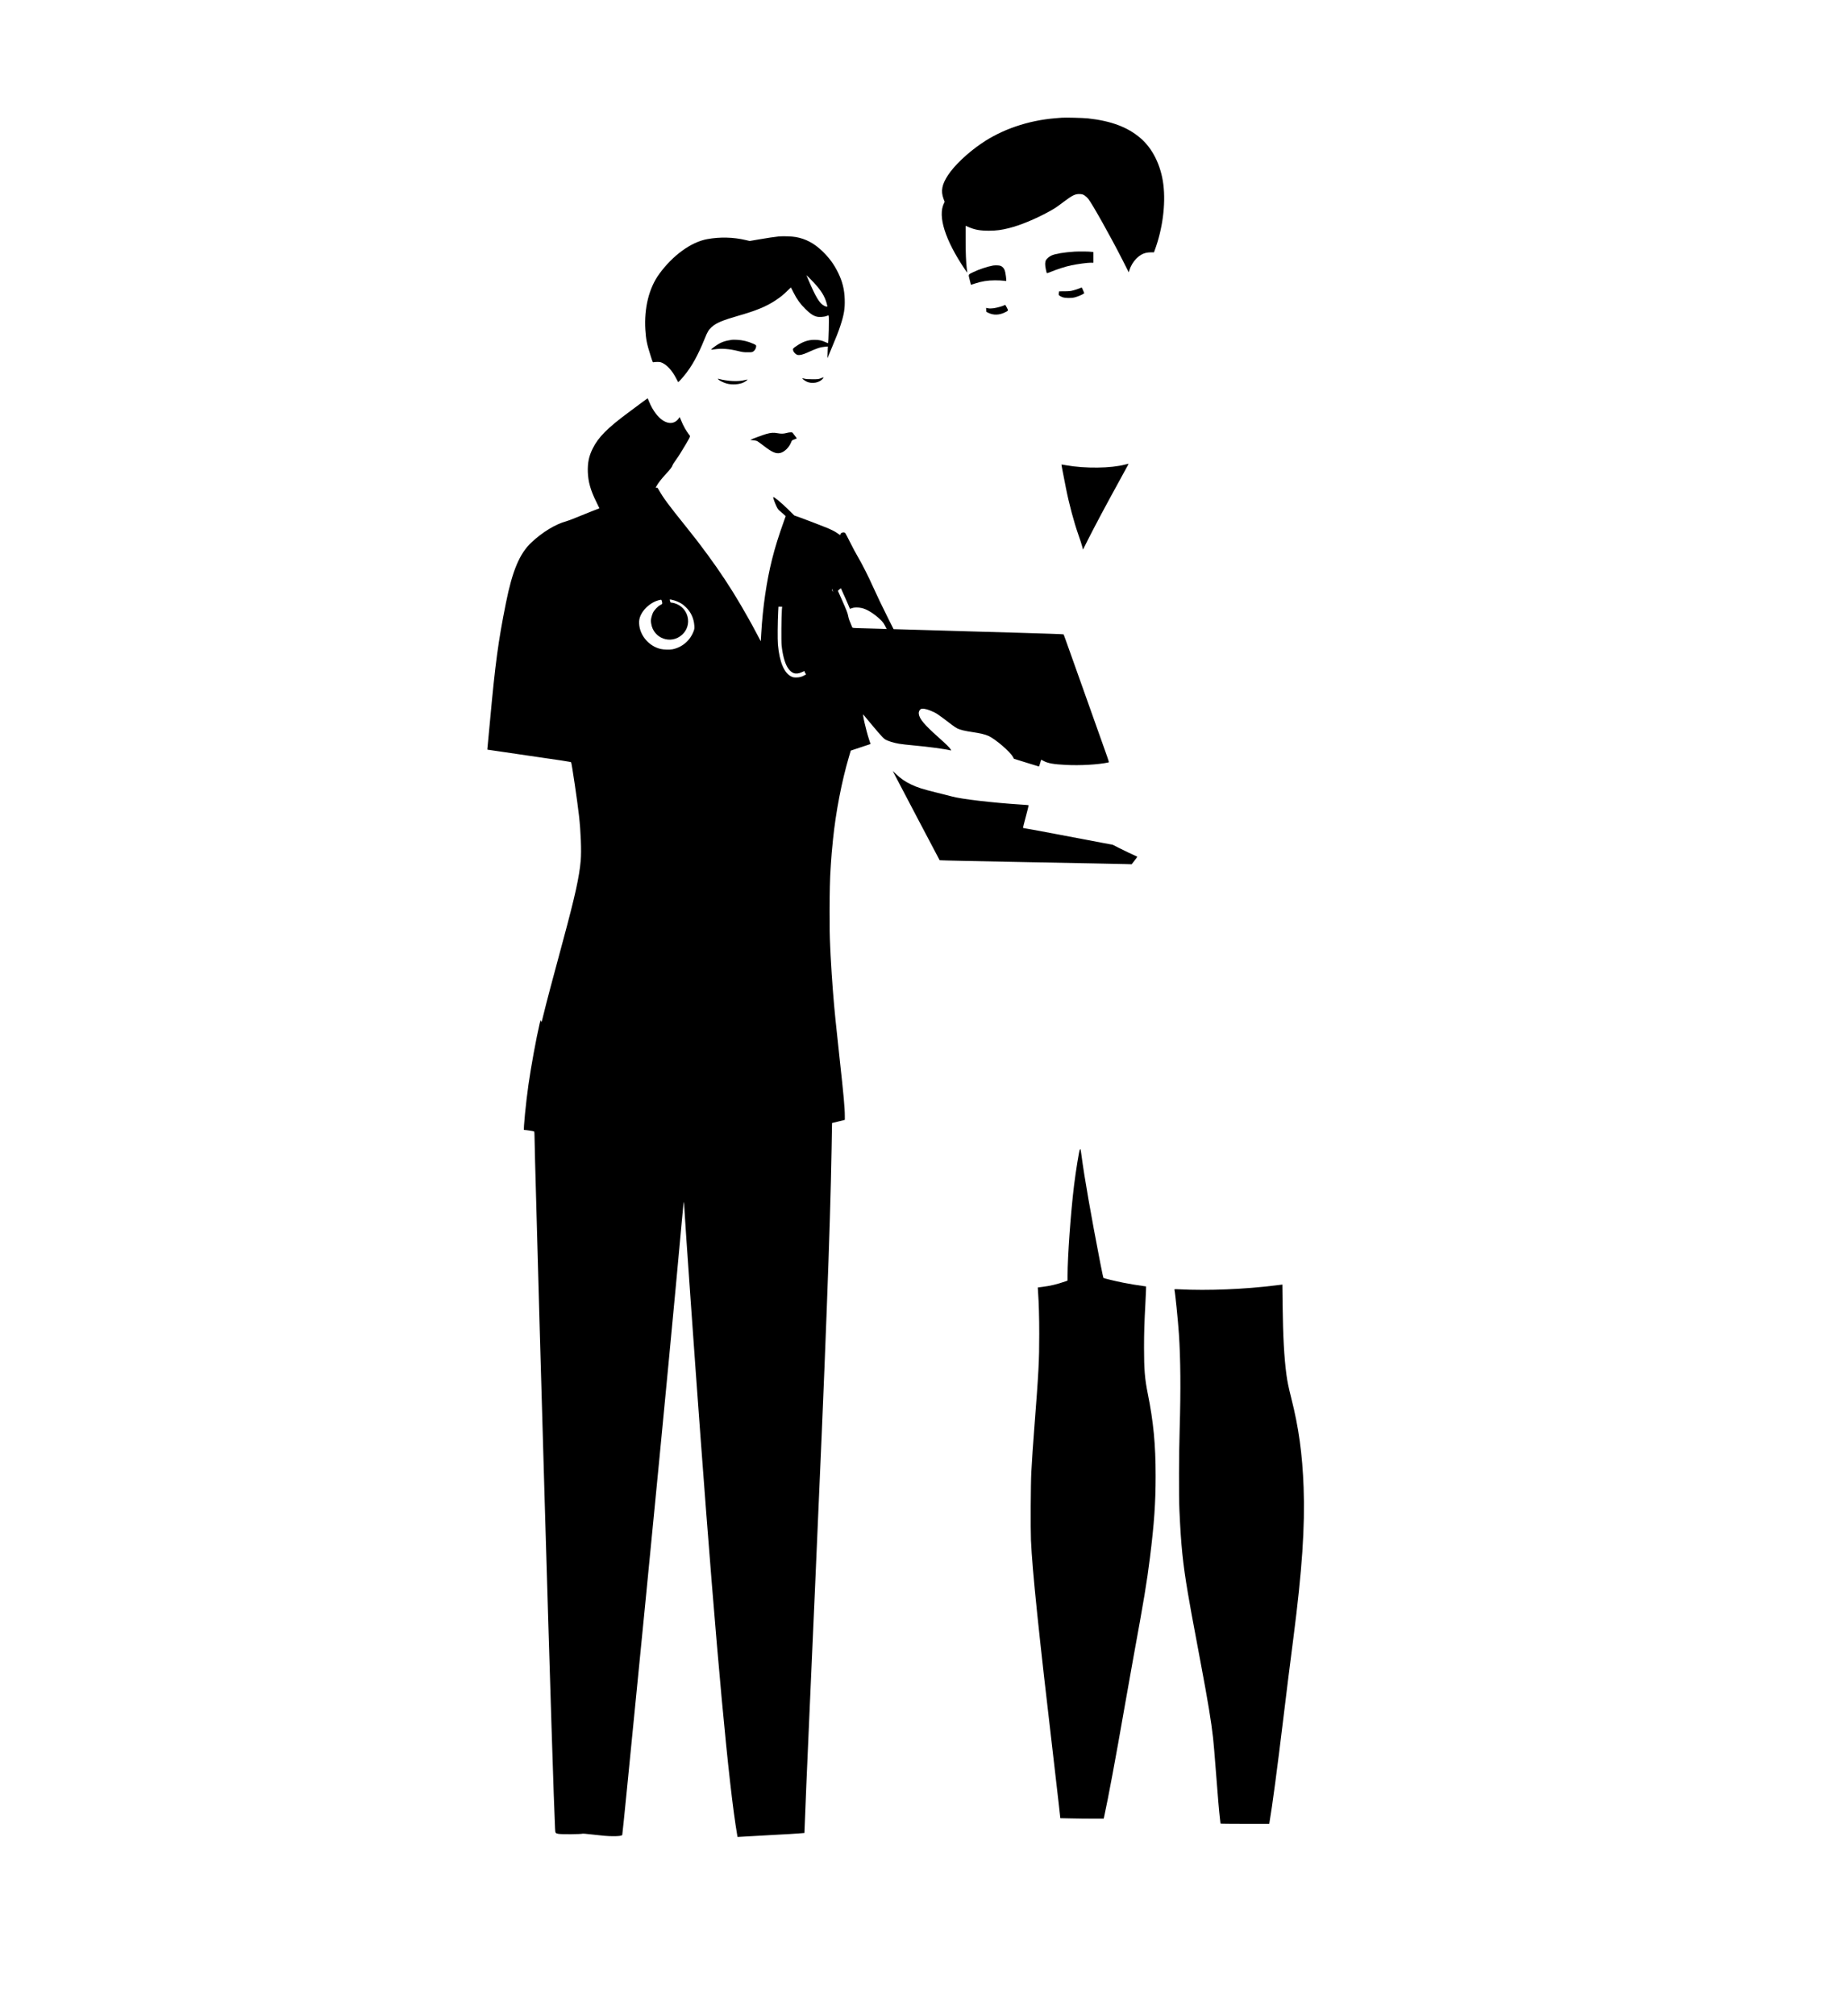 <?xml version="1.0" standalone="no"?>
<!DOCTYPE svg PUBLIC "-//W3C//DTD SVG 20010904//EN"
 "http://www.w3.org/TR/2001/REC-SVG-20010904/DTD/svg10.dtd">
<svg version="1.0" xmlns="http://www.w3.org/2000/svg"
 width="5000pt" height="5456pt" viewBox="0 0 5000 5456"
 preserveAspectRatio="xMidYMid meet">

<g transform="translate(0,5456) scale(0.1,-0.1)"
fill="#000000" stroke="none">
<path d="M28740 51374 c-25 -2 -103 -9 -175 -14 -735 -60 -1449 -305 -2005
-688 -375 -257 -724 -590 -897 -853 -164 -250 -198 -426 -123 -633 l33 -88
-21 -44 c-169 -347 33 -986 559 -1770 38 -57 71 -104 72 -104 2 0 -3 44 -10
98 -22 171 -33 447 -33 814 l0 357 79 -34 c175 -75 318 -100 556 -99 194 0
340 20 539 70 314 80 702 240 1077 444 159 87 208 119 400 265 245 184 321
220 446 213 63 -4 80 -10 128 -41 30 -20 73 -60 96 -89 110 -140 608 -1028
919 -1640 l176 -348 18 58 c36 115 105 230 185 311 120 121 236 171 392 171
l88 0 19 53 c213 572 301 1239 236 1777 -64 522 -292 984 -625 1266 -348 296
-789 461 -1417 530 -129 14 -614 26 -712 18z"/>
<path d="M21075 48160 c-113 -11 -290 -38 -565 -85 l-215 -37 -112 26 c-331
78 -693 87 -1034 25 -441 -79 -939 -441 -1307 -949 -273 -377 -407 -916 -372
-1500 17 -270 40 -388 146 -718 52 -165 56 -173 77 -165 12 4 58 8 102 8 65 0
90 -5 135 -26 129 -60 268 -214 365 -402 32 -62 60 -114 62 -116 6 -8 75 63
166 174 206 250 369 545 554 1000 78 192 105 237 190 315 119 108 290 181 708
301 502 144 762 251 1015 417 136 89 214 152 327 264 51 51 94 90 95 87 2 -2
33 -65 71 -139 89 -179 177 -300 317 -440 122 -122 204 -179 300 -207 69 -20
204 -13 277 15 l51 19 6 -21 c14 -51 -3 -717 -19 -734 -1 -1 -31 11 -66 27
-103 48 -181 65 -304 64 -170 -1 -316 -51 -481 -165 -101 -69 -106 -75 -93
-123 15 -54 74 -111 124 -121 58 -11 145 11 270 68 249 113 341 143 473 155
l73 6 -6 -159 -6 -159 86 205 c152 361 211 511 263 670 100 302 128 470 119
724 -9 267 -62 479 -181 721 -112 226 -238 398 -428 581 -220 211 -449 332
-716 379 -107 19 -346 27 -467 15z m1040 -1342 c158 -187 235 -333 279 -530 8
-36 -10 -37 -79 -5 -128 60 -238 243 -454 757 l-32 75 107 -105 c58 -58 139
-144 179 -192z"/>
<path d="M29090 47750 c-283 -18 -517 -57 -621 -103 -62 -27 -133 -86 -154
-128 -27 -51 -28 -127 -5 -239 12 -58 24 -108 28 -112 4 -4 57 13 117 38 177
73 389 140 549 174 177 36 429 70 526 70 l70 0 0 144 0 143 -37 6 c-72 12
-339 15 -473 7z"/>
<path d="M26880 47373 c-146 -26 -391 -107 -533 -178 -144 -71 -135 -51 -97
-207 18 -73 33 -134 34 -135 1 0 48 14 106 33 185 61 349 87 545 87 94 0 199
-5 235 -11 36 -5 67 -8 69 -6 11 11 -19 234 -39 286 -24 65 -71 112 -127 127
-37 11 -143 13 -193 4z"/>
<path d="M29217 46754 c-31 -13 -101 -36 -155 -51 -83 -23 -118 -26 -244 -27
l-147 -1 -7 -49 c-6 -44 -4 -51 17 -67 13 -11 49 -29 79 -41 72 -28 243 -31
338 -5 78 21 199 71 230 95 l24 19 -32 76 c-17 42 -35 77 -38 76 -4 0 -33 -12
-65 -25z"/>
<path d="M27190 46300 c-34 -23 -207 -71 -293 -82 -68 -8 -107 -9 -147 -1 -30
6 -55 10 -56 10 0 -1 2 -26 4 -54 l4 -53 61 -30 c134 -64 288 -59 438 14 102
51 100 46 55 131 -21 41 -41 75 -44 75 -4 0 -14 -5 -22 -10z"/>
<path d="M19815 45364 c-186 -27 -290 -63 -412 -144 -84 -56 -159 -118 -151
-124 1 -2 41 3 88 10 192 29 398 14 645 -47 109 -28 149 -33 250 -33 108 -1
124 1 157 22 42 26 78 91 78 141 0 30 -4 34 -74 66 -143 65 -293 101 -451 109
-55 2 -113 2 -130 0z"/>
<path d="M22220 44322 c-61 -25 -75 -26 -230 -26 -119 0 -180 4 -217 16 -29 8
-53 12 -53 7 0 -13 60 -59 110 -84 148 -75 365 -34 450 85 25 35 24 35 -60 2z"/>
<path d="M19443 44292 c29 -32 145 -89 232 -113 145 -39 345 -25 459 33 47 24
108 69 102 75 -2 2 -31 -3 -65 -12 -184 -48 -468 -35 -721 32 -25 6 -25 6 -7
-15z"/>
<path d="M17355 43652 c-94 -70 -249 -185 -345 -257 -570 -422 -813 -668 -965
-974 -103 -206 -140 -387 -132 -635 9 -264 75 -498 228 -805 48 -97 87 -177
86 -178 -1 0 -103 -40 -227 -88 -124 -49 -308 -123 -410 -165 -102 -43 -221
-87 -265 -99 -288 -78 -642 -293 -938 -571 -321 -300 -516 -764 -692 -1643
-208 -1038 -287 -1626 -430 -3187 -31 -333 -60 -643 -65 -689 -5 -47 -8 -87
-6 -89 2 -2 512 -76 1132 -166 854 -122 1129 -165 1135 -176 18 -32 171 -1066
213 -1445 49 -434 69 -946 47 -1210 -37 -440 -154 -968 -476 -2160 -316 -1168
-446 -1660 -532 -2014 -26 -111 -51 -201 -54 -201 -3 0 -10 15 -16 33 -9 30
-11 27 -31 -62 -95 -404 -237 -1179 -306 -1666 -70 -489 -141 -1225 -120
-1225 58 -1 270 -34 276 -43 4 -7 8 -64 8 -127 0 -63 7 -365 15 -670 90 -3312
156 -5645 260 -9190 142 -4847 253 -8334 281 -8868 8 -137 5 -133 88 -152 72
-16 610 -12 664 5 6 3 90 -5 185 -16 369 -42 478 -52 632 -53 154 -1 235 10
250 34 3 5 62 575 130 1267 163 1637 439 4431 459 4648 9 94 79 811 156 1595
366 3734 689 7122 868 9105 26 291 51 525 54 520 3 -6 8 -68 12 -140 21 -408
280 -4079 437 -6190 433 -5855 769 -9497 997 -10815 l7 -44 45 2 c187 9 920
50 1010 57 36 2 119 7 185 10 66 3 147 8 180 10 33 3 134 10 224 15 91 6 166
12 167 13 1 1 7 144 13 317 16 449 54 1348 106 2510 40 891 57 1266 95 2150 6
129 37 838 70 1575 288 6457 414 9788 452 11964 l12 698 173 42 173 43 0 102
c0 218 -31 562 -140 1551 -94 851 -150 1410 -175 1750 -3 39 -8 95 -10 125
-11 142 -16 211 -30 420 -21 326 -24 372 -30 505 -3 66 -8 165 -10 220 -14
310 -18 492 -17 980 0 465 11 926 27 1140 2 33 7 105 10 160 6 99 8 134 20
270 6 77 6 75 35 365 75 739 237 1580 431 2235 l50 171 268 89 268 89 -43 130
c-83 254 -188 717 -151 665 14 -20 280 -338 392 -469 89 -104 160 -178 191
-197 69 -45 237 -98 384 -122 69 -12 251 -32 405 -46 380 -34 840 -96 983
-132 24 -6 24 -5 8 25 -22 43 -125 145 -336 332 -377 336 -511 496 -527 629
-6 51 9 91 46 125 34 31 133 18 261 -33 163 -65 184 -79 580 -381 58 -45 129
-92 159 -106 77 -37 215 -70 419 -99 204 -30 334 -62 424 -103 188 -87 576
-420 657 -563 l31 -55 332 -103 c183 -57 337 -104 342 -105 5 0 20 40 33 89
14 50 26 91 28 93 1 2 31 -13 66 -32 117 -63 266 -90 597 -107 396 -21 875 7
1158 66 20 4 16 19 -83 297 -157 442 -624 1755 -803 2258 -301 846 -322 905
-329 912 -4 5 -553 24 -1221 43 -668 19 -1298 37 -1400 40 -102 4 -493 15
-870 26 -377 11 -781 22 -898 26 l-212 6 -134 266 c-161 320 -338 690 -432
901 -104 236 -292 607 -394 779 -51 85 -146 263 -212 395 -66 133 -127 249
-136 259 -33 38 -132 10 -132 -38 0 -22 -5 -20 -73 29 -83 59 -194 114 -363
179 -76 30 -222 87 -323 126 -101 39 -252 96 -336 126 l-152 54 -174 171
c-179 177 -391 351 -397 326 -5 -22 45 -162 90 -253 31 -65 51 -92 92 -124 28
-22 75 -63 103 -89 l53 -49 -46 -128 c-147 -410 -241 -712 -323 -1038 -149
-593 -252 -1296 -294 -2015 l-12 -205 -109 205 c-60 113 -119 223 -131 245
-13 22 -46 83 -75 135 -122 221 -311 543 -436 743 -308 490 -561 852 -964
1382 -46 60 -226 288 -320 405 -469 583 -602 764 -720 972 -39 70 -46 77 -68
71 l-24 -6 17 34 c46 89 136 205 273 353 109 117 159 184 169 226 3 14 34 64
69 111 87 120 173 256 286 449 143 247 134 213 78 285 -26 34 -70 102 -98 151
-45 80 -69 130 -126 268 l-16 39 -29 -41 c-145 -199 -404 -144 -614 130 -74
97 -138 210 -184 325 -20 51 -39 93 -42 93 -3 -1 -83 -58 -176 -128z m5536
-5295 c43 -97 79 -179 79 -181 0 -2 9 -24 20 -49 l20 -45 50 19 c61 23 166 25
265 4 141 -30 337 -151 504 -311 64 -60 89 -94 127 -166 l47 -91 -164 6 c-90
4 -298 10 -462 13 -291 7 -299 8 -307 28 -9 26 -45 112 -76 186 -12 30 -27 83
-33 117 -11 73 -50 171 -178 458 -52 116 -96 215 -98 220 -2 6 14 25 37 43
l41 32 24 -52 c14 -29 60 -133 104 -231z m-347 213 c5 -23 4 -30 -2 -20 -14
23 -25 77 -14 65 6 -5 13 -26 16 -45z m-4299 -257 c61 -15 175 -67 229 -106
17 -12 57 -46 90 -77 137 -130 219 -304 232 -500 6 -76 3 -92 -20 -155 -96
-252 -309 -434 -571 -487 -74 -14 -235 -11 -317 8 -345 78 -606 414 -586 753
15 246 289 523 569 576 36 7 36 7 48 -39 16 -67 16 -69 -44 -100 -69 -36 -164
-137 -200 -211 -14 -31 -34 -90 -43 -132 -13 -63 -14 -87 -4 -156 59 -406 536
-580 838 -304 289 263 174 740 -205 851 -30 9 -67 16 -82 16 -24 0 -30 6 -38
38 -17 60 -27 58 104 25z m2921 -255 c-14 -193 -19 -844 -7 -963 25 -249 83
-468 157 -592 102 -169 224 -211 388 -135 80 37 76 37 76 16 0 -9 9 -29 21
-45 l20 -29 -33 -20 c-74 -45 -140 -64 -228 -65 -73 0 -93 4 -141 27 -194 96
-318 394 -360 863 -12 138 -8 611 7 903 l7 122 50 0 50 0 -7 -82z"/>
<path d="M21305 42844 c-91 -25 -155 -27 -254 -9 -109 20 -174 16 -308 -20
-75 -20 -419 -147 -431 -160 -2 -2 32 -6 75 -10 43 -4 92 -13 108 -21 17 -8
97 -66 180 -130 221 -171 327 -218 442 -194 114 24 241 146 297 285 23 59 25
60 85 81 34 12 64 24 68 27 3 4 -7 21 -23 40 -16 18 -44 55 -61 80 -31 45 -34
47 -80 46 -27 0 -70 -7 -98 -15z"/>
<path d="M30465 41989 c-390 -104 -1085 -113 -1614 -19 -62 12 -115 19 -116
18 -2 -2 14 -91 35 -198 22 -107 59 -300 84 -429 84 -429 220 -939 342 -1282
41 -116 85 -251 98 -302 l24 -91 125 250 c212 419 480 922 903 1691 107 193
197 358 200 367 7 19 7 19 -81 -5z"/>
<path d="M24237 33560 c40 -74 324 -616 632 -1204 308 -588 564 -1073 568
-1077 5 -5 1097 -28 2428 -53 1331 -25 2499 -47 2595 -51 l175 -5 78 101 c44
55 77 102 75 104 -3 3 -59 29 -238 110 -47 21 -161 78 -255 125 l-170 87 -330
62 c-181 34 -564 107 -850 161 -737 140 -993 188 -1129 210 -65 11 -121 21
-123 24 -2 2 32 140 77 306 45 166 79 305 76 308 -3 3 -99 11 -214 18 -766 49
-1617 149 -1864 219 -48 14 -235 61 -415 105 -373 92 -516 137 -690 220 -154
73 -277 158 -400 274 l-97 91 71 -135z"/>
<path d="M29232 23448 c-19 -25 -109 -581 -157 -972 -90 -738 -175 -1925 -175
-2443 l0 -131 -62 -22 c-229 -79 -407 -121 -608 -146 -74 -9 -136 -17 -136
-18 -1 0 2 -53 7 -116 22 -323 32 -693 32 -1140 0 -742 -14 -1003 -137 -2595
-34 -434 -54 -733 -77 -1145 -17 -304 -23 -1534 -10 -1842 37 -833 204 -2449
626 -6043 52 -445 111 -961 132 -1146 l37 -336 290 -6 c160 -4 425 -7 588 -7
l296 0 12 53 c107 485 317 1610 545 2922 75 429 184 1039 241 1355 291 1589
371 2070 454 2736 115 920 154 1484 154 2214 0 847 -59 1462 -214 2230 -80
398 -100 645 -100 1240 0 393 9 688 36 1180 9 162 17 335 18 385 l1 90 -60 8
c-154 20 -406 62 -564 94 -210 42 -520 117 -531 129 -4 5 -42 185 -84 399
-250 1287 -433 2334 -508 2908 -12 97 -26 177 -29 177 -4 0 -11 -6 -17 -12z"/>
<path d="M34535 19773 c-840 -105 -1832 -146 -2614 -106 -128 6 -133 5 -128
-13 19 -62 97 -834 121 -1194 45 -673 52 -1516 21 -2555 -21 -705 -25 -1818
-7 -2220 43 -954 92 -1432 228 -2235 65 -383 82 -478 359 -1955 185 -981 274
-1524 324 -1970 12 -99 46 -504 76 -900 56 -737 85 -1065 110 -1285 8 -69 15
-128 15 -132 0 -5 297 -8 660 -8 l659 0 6 33 c75 433 212 1464 375 2812 94
780 169 1381 275 2200 234 1817 314 2997 275 4060 -34 908 -133 1626 -335
2420 -74 295 -103 433 -130 630 -62 465 -93 1027 -104 1900 l-6 540 -180 -22z"/>
</g>
</svg>
